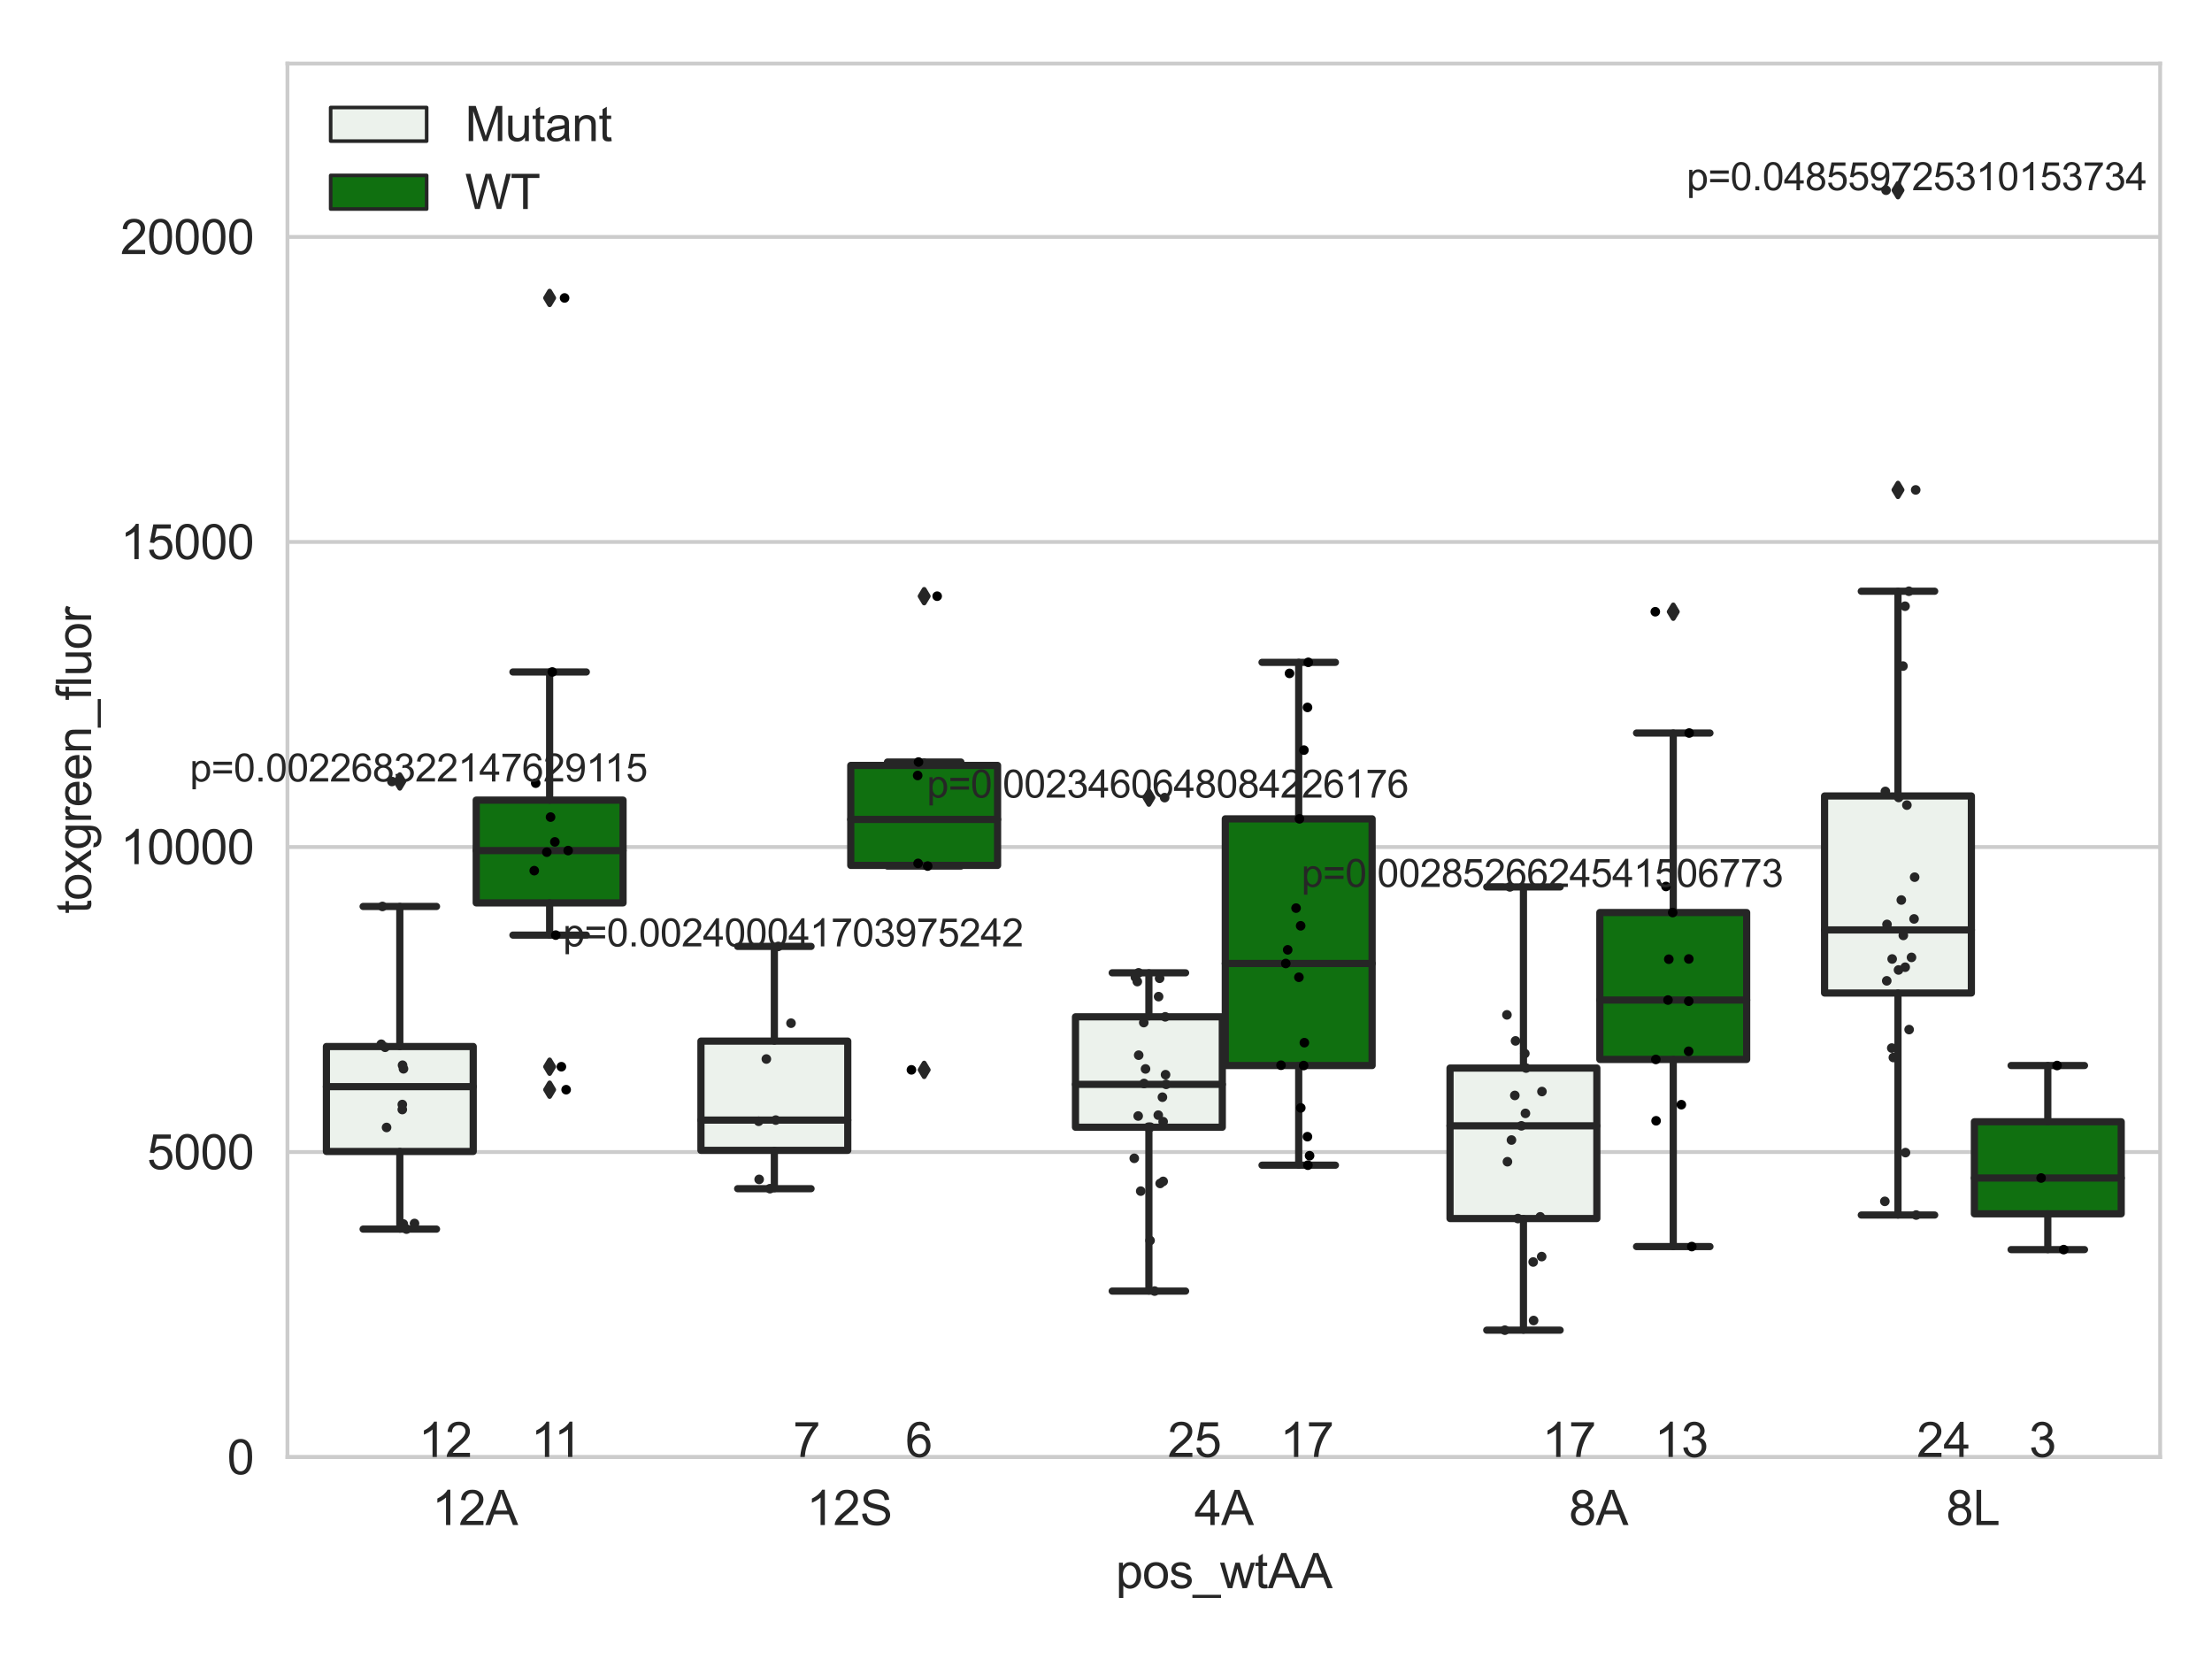<?xml version="1.0" encoding="utf-8" standalone="no"?>
<!DOCTYPE svg PUBLIC "-//W3C//DTD SVG 1.1//EN"
  "http://www.w3.org/Graphics/SVG/1.1/DTD/svg11.dtd">
<svg xmlns:xlink="http://www.w3.org/1999/xlink" width="460.8pt" height="345.6pt" viewBox="0 0 460.8 345.6" xmlns="http://www.w3.org/2000/svg" version="1.1">
 <defs>
  <style type="text/css">*{stroke-linejoin: round; stroke-linecap: butt}</style>
 </defs>
 <g id="figure_1">
  <g id="patch_1">
   <path d="M 0 345.6 
L 460.8 345.6 
L 460.8 0 
L 0 0 
z
" style="fill: #ffffff"/>
  </g>
  <g id="axes_1">
   <g id="patch_2">
    <path d="M 59.881 303.539 
L 450 303.539 
L 450 13.238 
L 59.881 13.238 
z
" style="fill: #ffffff"/>
   </g>
   <g id="matplotlib.axis_1">
    <g id="xtick_1">
     <g id="text_1">
      <!-- 12A -->
      <g style="fill: #262626" transform="translate(89.997 317.697)scale(0.1 -0.1)">
       <defs>
        <path id="ArialMT-31" d="M 2384 0 
L 1822 0 
L 1822 3584 
Q 1619 3391 1289 3197 
Q 959 3003 697 2906 
L 697 3450 
Q 1169 3672 1522 3987 
Q 1875 4303 2022 4600 
L 2384 4600 
L 2384 0 
z
" transform="scale(0.016)"/>
        <path id="ArialMT-32" d="M 3222 541 
L 3222 0 
L 194 0 
Q 188 203 259 391 
Q 375 700 629 1000 
Q 884 1300 1366 1694 
Q 2113 2306 2375 2664 
Q 2638 3022 2638 3341 
Q 2638 3675 2398 3904 
Q 2159 4134 1775 4134 
Q 1369 4134 1125 3890 
Q 881 3647 878 3216 
L 300 3275 
Q 359 3922 746 4261 
Q 1134 4600 1788 4600 
Q 2447 4600 2831 4234 
Q 3216 3869 3216 3328 
Q 3216 3053 3103 2787 
Q 2991 2522 2730 2228 
Q 2469 1934 1863 1422 
Q 1356 997 1212 845 
Q 1069 694 975 541 
L 3222 541 
z
" transform="scale(0.016)"/>
        <path id="ArialMT-41" d="M -9 0 
L 1750 4581 
L 2403 4581 
L 4278 0 
L 3588 0 
L 3053 1388 
L 1138 1388 
L 634 0 
L -9 0 
z
M 1313 1881 
L 2866 1881 
L 2388 3150 
Q 2169 3728 2063 4100 
Q 1975 3659 1816 3225 
L 1313 1881 
z
" transform="scale(0.016)"/>
       </defs>
       <use xlink:href="#ArialMT-31"/>
       <use xlink:href="#ArialMT-32" x="55.615"/>
       <use xlink:href="#ArialMT-41" x="111.23"/>
      </g>
     </g>
    </g>
    <g id="xtick_2">
     <g id="text_2">
      <!-- 12S -->
      <g style="fill: #262626" transform="translate(168.021 317.697)scale(0.1 -0.1)">
       <defs>
        <path id="ArialMT-53" d="M 288 1472 
L 859 1522 
Q 900 1178 1048 958 
Q 1197 738 1509 602 
Q 1822 466 2213 466 
Q 2559 466 2825 569 
Q 3091 672 3220 851 
Q 3350 1031 3350 1244 
Q 3350 1459 3225 1620 
Q 3100 1781 2813 1891 
Q 2628 1963 1997 2114 
Q 1366 2266 1113 2400 
Q 784 2572 623 2826 
Q 463 3081 463 3397 
Q 463 3744 659 4045 
Q 856 4347 1234 4503 
Q 1613 4659 2075 4659 
Q 2584 4659 2973 4495 
Q 3363 4331 3572 4012 
Q 3781 3694 3797 3291 
L 3216 3247 
Q 3169 3681 2898 3903 
Q 2628 4125 2100 4125 
Q 1550 4125 1298 3923 
Q 1047 3722 1047 3438 
Q 1047 3191 1225 3031 
Q 1400 2872 2139 2705 
Q 2878 2538 3153 2413 
Q 3553 2228 3743 1945 
Q 3934 1663 3934 1294 
Q 3934 928 3725 604 
Q 3516 281 3123 101 
Q 2731 -78 2241 -78 
Q 1619 -78 1198 103 
Q 778 284 539 648 
Q 300 1013 288 1472 
z
" transform="scale(0.016)"/>
       </defs>
       <use xlink:href="#ArialMT-31"/>
       <use xlink:href="#ArialMT-32" x="55.615"/>
       <use xlink:href="#ArialMT-53" x="111.23"/>
      </g>
     </g>
    </g>
    <g id="xtick_3">
     <g id="text_3">
      <!-- 4A -->
      <g style="fill: #262626" transform="translate(248.825 317.697)scale(0.1 -0.1)">
       <defs>
        <path id="ArialMT-34" d="M 2069 0 
L 2069 1097 
L 81 1097 
L 81 1613 
L 2172 4581 
L 2631 4581 
L 2631 1613 
L 3250 1613 
L 3250 1097 
L 2631 1097 
L 2631 0 
L 2069 0 
z
M 2069 1613 
L 2069 3678 
L 634 1613 
L 2069 1613 
z
" transform="scale(0.016)"/>
       </defs>
       <use xlink:href="#ArialMT-34"/>
       <use xlink:href="#ArialMT-41" x="55.615"/>
      </g>
     </g>
    </g>
    <g id="xtick_4">
     <g id="text_4">
      <!-- 8A -->
      <g style="fill: #262626" transform="translate(326.849 317.697)scale(0.1 -0.1)">
       <defs>
        <path id="ArialMT-38" d="M 1131 2484 
Q 781 2613 612 2850 
Q 444 3088 444 3419 
Q 444 3919 803 4259 
Q 1163 4600 1759 4600 
Q 2359 4600 2725 4251 
Q 3091 3903 3091 3403 
Q 3091 3084 2923 2848 
Q 2756 2613 2416 2484 
Q 2838 2347 3058 2040 
Q 3278 1734 3278 1309 
Q 3278 722 2862 322 
Q 2447 -78 1769 -78 
Q 1091 -78 675 323 
Q 259 725 259 1325 
Q 259 1772 486 2073 
Q 713 2375 1131 2484 
z
M 1019 3438 
Q 1019 3113 1228 2906 
Q 1438 2700 1772 2700 
Q 2097 2700 2305 2904 
Q 2513 3109 2513 3406 
Q 2513 3716 2298 3927 
Q 2084 4138 1766 4138 
Q 1444 4138 1231 3931 
Q 1019 3725 1019 3438 
z
M 838 1322 
Q 838 1081 952 856 
Q 1066 631 1291 507 
Q 1516 384 1775 384 
Q 2178 384 2440 643 
Q 2703 903 2703 1303 
Q 2703 1709 2433 1975 
Q 2163 2241 1756 2241 
Q 1359 2241 1098 1978 
Q 838 1716 838 1322 
z
" transform="scale(0.016)"/>
       </defs>
       <use xlink:href="#ArialMT-38"/>
       <use xlink:href="#ArialMT-41" x="55.615"/>
      </g>
     </g>
    </g>
    <g id="xtick_5">
     <g id="text_5">
      <!-- 8L -->
      <g style="fill: #262626" transform="translate(405.427 317.697)scale(0.1 -0.1)">
       <defs>
        <path id="ArialMT-4c" d="M 469 0 
L 469 4581 
L 1075 4581 
L 1075 541 
L 3331 541 
L 3331 0 
L 469 0 
z
" transform="scale(0.016)"/>
       </defs>
       <use xlink:href="#ArialMT-38"/>
       <use xlink:href="#ArialMT-4c" x="55.615"/>
      </g>
     </g>
    </g>
    <g id="text_6">
     <!-- pos_wtAA -->
     <g style="fill: #262626" transform="translate(232.429 330.842)scale(0.1 -0.1)">
      <defs>
       <path id="ArialMT-70" d="M 422 -1272 
L 422 3319 
L 934 3319 
L 934 2888 
Q 1116 3141 1344 3267 
Q 1572 3394 1897 3394 
Q 2322 3394 2647 3175 
Q 2972 2956 3137 2557 
Q 3303 2159 3303 1684 
Q 3303 1175 3120 767 
Q 2938 359 2589 142 
Q 2241 -75 1856 -75 
Q 1575 -75 1351 44 
Q 1128 163 984 344 
L 984 -1272 
L 422 -1272 
z
M 931 1641 
Q 931 1000 1190 694 
Q 1450 388 1819 388 
Q 2194 388 2461 705 
Q 2728 1022 2728 1688 
Q 2728 2322 2467 2637 
Q 2206 2953 1844 2953 
Q 1484 2953 1207 2617 
Q 931 2281 931 1641 
z
" transform="scale(0.016)"/>
       <path id="ArialMT-6f" d="M 213 1659 
Q 213 2581 725 3025 
Q 1153 3394 1769 3394 
Q 2453 3394 2887 2945 
Q 3322 2497 3322 1706 
Q 3322 1066 3130 698 
Q 2938 331 2570 128 
Q 2203 -75 1769 -75 
Q 1072 -75 642 372 
Q 213 819 213 1659 
z
M 791 1659 
Q 791 1022 1069 705 
Q 1347 388 1769 388 
Q 2188 388 2466 706 
Q 2744 1025 2744 1678 
Q 2744 2294 2464 2611 
Q 2184 2928 1769 2928 
Q 1347 2928 1069 2612 
Q 791 2297 791 1659 
z
" transform="scale(0.016)"/>
       <path id="ArialMT-73" d="M 197 991 
L 753 1078 
Q 800 744 1014 566 
Q 1228 388 1613 388 
Q 2000 388 2187 545 
Q 2375 703 2375 916 
Q 2375 1106 2209 1216 
Q 2094 1291 1634 1406 
Q 1016 1563 777 1677 
Q 538 1791 414 1992 
Q 291 2194 291 2438 
Q 291 2659 392 2848 
Q 494 3038 669 3163 
Q 800 3259 1026 3326 
Q 1253 3394 1513 3394 
Q 1903 3394 2198 3281 
Q 2494 3169 2634 2976 
Q 2775 2784 2828 2463 
L 2278 2388 
Q 2241 2644 2061 2787 
Q 1881 2931 1553 2931 
Q 1166 2931 1000 2803 
Q 834 2675 834 2503 
Q 834 2394 903 2306 
Q 972 2216 1119 2156 
Q 1203 2125 1616 2013 
Q 2213 1853 2448 1751 
Q 2684 1650 2818 1456 
Q 2953 1263 2953 975 
Q 2953 694 2789 445 
Q 2625 197 2315 61 
Q 2006 -75 1616 -75 
Q 969 -75 630 194 
Q 291 463 197 991 
z
" transform="scale(0.016)"/>
       <path id="ArialMT-5f" d="M -97 -1272 
L -97 -866 
L 3631 -866 
L 3631 -1272 
L -97 -1272 
z
" transform="scale(0.016)"/>
       <path id="ArialMT-77" d="M 1034 0 
L 19 3319 
L 600 3319 
L 1128 1403 
L 1325 691 
Q 1338 744 1497 1375 
L 2025 3319 
L 2603 3319 
L 3100 1394 
L 3266 759 
L 3456 1400 
L 4025 3319 
L 4572 3319 
L 3534 0 
L 2950 0 
L 2422 1988 
L 2294 2553 
L 1622 0 
L 1034 0 
z
" transform="scale(0.016)"/>
       <path id="ArialMT-74" d="M 1650 503 
L 1731 6 
Q 1494 -44 1306 -44 
Q 1000 -44 831 53 
Q 663 150 594 308 
Q 525 466 525 972 
L 525 2881 
L 113 2881 
L 113 3319 
L 525 3319 
L 525 4141 
L 1084 4478 
L 1084 3319 
L 1650 3319 
L 1650 2881 
L 1084 2881 
L 1084 941 
Q 1084 700 1114 631 
Q 1144 563 1211 522 
Q 1278 481 1403 481 
Q 1497 481 1650 503 
z
" transform="scale(0.016)"/>
      </defs>
      <use xlink:href="#ArialMT-70"/>
      <use xlink:href="#ArialMT-6f" x="55.615"/>
      <use xlink:href="#ArialMT-73" x="111.23"/>
      <use xlink:href="#ArialMT-5f" x="161.23"/>
      <use xlink:href="#ArialMT-77" x="216.846"/>
      <use xlink:href="#ArialMT-74" x="289.062"/>
      <use xlink:href="#ArialMT-41" x="316.846"/>
      <use xlink:href="#ArialMT-41" x="383.545"/>
     </g>
    </g>
   </g>
   <g id="matplotlib.axis_2">
    <g id="ytick_1">
     <g id="line2d_1">
      <path d="M 59.881 303.539 
L 450 303.539 
" clip-path="url(#p337bae838b)" style="fill: none; stroke: #cccccc; stroke-width: 0.8; stroke-linecap: round"/>
     </g>
     <g id="text_7">
      <!-- 0 -->
      <g style="fill: #262626" transform="translate(47.32 307.118)scale(0.1 -0.1)">
       <defs>
        <path id="ArialMT-30" d="M 266 2259 
Q 266 3072 433 3567 
Q 600 4063 929 4331 
Q 1259 4600 1759 4600 
Q 2128 4600 2406 4451 
Q 2684 4303 2865 4023 
Q 3047 3744 3150 3342 
Q 3253 2941 3253 2259 
Q 3253 1453 3087 958 
Q 2922 463 2592 192 
Q 2263 -78 1759 -78 
Q 1097 -78 719 397 
Q 266 969 266 2259 
z
M 844 2259 
Q 844 1131 1108 757 
Q 1372 384 1759 384 
Q 2147 384 2411 759 
Q 2675 1134 2675 2259 
Q 2675 3391 2411 3762 
Q 2147 4134 1753 4134 
Q 1366 4134 1134 3806 
Q 844 3388 844 2259 
z
" transform="scale(0.016)"/>
       </defs>
       <use xlink:href="#ArialMT-30"/>
      </g>
     </g>
    </g>
    <g id="ytick_2">
     <g id="line2d_2">
      <path d="M 59.881 239.992 
L 450 239.992 
" clip-path="url(#p337bae838b)" style="fill: none; stroke: #cccccc; stroke-width: 0.8; stroke-linecap: round"/>
     </g>
     <g id="text_8">
      <!-- 5000 -->
      <g style="fill: #262626" transform="translate(30.637 243.571)scale(0.1 -0.1)">
       <defs>
        <path id="ArialMT-35" d="M 266 1200 
L 856 1250 
Q 922 819 1161 601 
Q 1400 384 1738 384 
Q 2144 384 2425 690 
Q 2706 997 2706 1503 
Q 2706 1984 2436 2262 
Q 2166 2541 1728 2541 
Q 1456 2541 1237 2417 
Q 1019 2294 894 2097 
L 366 2166 
L 809 4519 
L 3088 4519 
L 3088 3981 
L 1259 3981 
L 1013 2750 
Q 1425 3038 1878 3038 
Q 2478 3038 2890 2622 
Q 3303 2206 3303 1553 
Q 3303 931 2941 478 
Q 2500 -78 1738 -78 
Q 1113 -78 717 272 
Q 322 622 266 1200 
z
" transform="scale(0.016)"/>
       </defs>
       <use xlink:href="#ArialMT-35"/>
       <use xlink:href="#ArialMT-30" x="55.615"/>
       <use xlink:href="#ArialMT-30" x="111.23"/>
       <use xlink:href="#ArialMT-30" x="166.846"/>
      </g>
     </g>
    </g>
    <g id="ytick_3">
     <g id="line2d_3">
      <path d="M 59.881 176.445 
L 450 176.445 
" clip-path="url(#p337bae838b)" style="fill: none; stroke: #cccccc; stroke-width: 0.8; stroke-linecap: round"/>
     </g>
     <g id="text_9">
      <!-- 10000 -->
      <g style="fill: #262626" transform="translate(25.077 180.024)scale(0.1 -0.1)">
       <use xlink:href="#ArialMT-31"/>
       <use xlink:href="#ArialMT-30" x="55.615"/>
       <use xlink:href="#ArialMT-30" x="111.23"/>
       <use xlink:href="#ArialMT-30" x="166.846"/>
       <use xlink:href="#ArialMT-30" x="222.461"/>
      </g>
     </g>
    </g>
    <g id="ytick_4">
     <g id="line2d_4">
      <path d="M 59.881 112.898 
L 450 112.898 
" clip-path="url(#p337bae838b)" style="fill: none; stroke: #cccccc; stroke-width: 0.8; stroke-linecap: round"/>
     </g>
     <g id="text_10">
      <!-- 15000 -->
      <g style="fill: #262626" transform="translate(25.077 116.477)scale(0.1 -0.1)">
       <use xlink:href="#ArialMT-31"/>
       <use xlink:href="#ArialMT-35" x="55.615"/>
       <use xlink:href="#ArialMT-30" x="111.23"/>
       <use xlink:href="#ArialMT-30" x="166.846"/>
       <use xlink:href="#ArialMT-30" x="222.461"/>
      </g>
     </g>
    </g>
    <g id="ytick_5">
     <g id="line2d_5">
      <path d="M 59.881 49.351 
L 450 49.351 
" clip-path="url(#p337bae838b)" style="fill: none; stroke: #cccccc; stroke-width: 0.8; stroke-linecap: round"/>
     </g>
     <g id="text_11">
      <!-- 20000 -->
      <g style="fill: #262626" transform="translate(25.077 52.93)scale(0.1 -0.1)">
       <use xlink:href="#ArialMT-32"/>
       <use xlink:href="#ArialMT-30" x="55.615"/>
       <use xlink:href="#ArialMT-30" x="111.23"/>
       <use xlink:href="#ArialMT-30" x="166.846"/>
       <use xlink:href="#ArialMT-30" x="222.461"/>
      </g>
     </g>
    </g>
    <g id="text_12">
     <!-- toxgreen_fluor -->
     <g style="fill: #262626" transform="translate(18.972 190.351)rotate(-90)scale(0.1 -0.1)">
      <defs>
       <path id="ArialMT-78" d="M 47 0 
L 1259 1725 
L 138 3319 
L 841 3319 
L 1350 2541 
Q 1494 2319 1581 2169 
Q 1719 2375 1834 2534 
L 2394 3319 
L 3066 3319 
L 1919 1756 
L 3153 0 
L 2463 0 
L 1781 1031 
L 1600 1309 
L 728 0 
L 47 0 
z
" transform="scale(0.016)"/>
       <path id="ArialMT-67" d="M 319 -275 
L 866 -356 
Q 900 -609 1056 -725 
Q 1266 -881 1628 -881 
Q 2019 -881 2231 -725 
Q 2444 -569 2519 -288 
Q 2563 -116 2559 434 
Q 2191 0 1641 0 
Q 956 0 581 494 
Q 206 988 206 1678 
Q 206 2153 378 2554 
Q 550 2956 876 3175 
Q 1203 3394 1644 3394 
Q 2231 3394 2613 2919 
L 2613 3319 
L 3131 3319 
L 3131 450 
Q 3131 -325 2973 -648 
Q 2816 -972 2473 -1159 
Q 2131 -1347 1631 -1347 
Q 1038 -1347 672 -1080 
Q 306 -813 319 -275 
z
M 784 1719 
Q 784 1066 1043 766 
Q 1303 466 1694 466 
Q 2081 466 2343 764 
Q 2606 1063 2606 1700 
Q 2606 2309 2336 2618 
Q 2066 2928 1684 2928 
Q 1309 2928 1046 2623 
Q 784 2319 784 1719 
z
" transform="scale(0.016)"/>
       <path id="ArialMT-72" d="M 416 0 
L 416 3319 
L 922 3319 
L 922 2816 
Q 1116 3169 1280 3281 
Q 1444 3394 1641 3394 
Q 1925 3394 2219 3213 
L 2025 2691 
Q 1819 2813 1613 2813 
Q 1428 2813 1281 2702 
Q 1134 2591 1072 2394 
Q 978 2094 978 1738 
L 978 0 
L 416 0 
z
" transform="scale(0.016)"/>
       <path id="ArialMT-65" d="M 2694 1069 
L 3275 997 
Q 3138 488 2766 206 
Q 2394 -75 1816 -75 
Q 1088 -75 661 373 
Q 234 822 234 1631 
Q 234 2469 665 2931 
Q 1097 3394 1784 3394 
Q 2450 3394 2872 2941 
Q 3294 2488 3294 1666 
Q 3294 1616 3291 1516 
L 816 1516 
Q 847 969 1125 678 
Q 1403 388 1819 388 
Q 2128 388 2347 550 
Q 2566 713 2694 1069 
z
M 847 1978 
L 2700 1978 
Q 2663 2397 2488 2606 
Q 2219 2931 1791 2931 
Q 1403 2931 1139 2672 
Q 875 2413 847 1978 
z
" transform="scale(0.016)"/>
       <path id="ArialMT-6e" d="M 422 0 
L 422 3319 
L 928 3319 
L 928 2847 
Q 1294 3394 1984 3394 
Q 2284 3394 2536 3286 
Q 2788 3178 2913 3003 
Q 3038 2828 3088 2588 
Q 3119 2431 3119 2041 
L 3119 0 
L 2556 0 
L 2556 2019 
Q 2556 2363 2490 2533 
Q 2425 2703 2258 2804 
Q 2091 2906 1866 2906 
Q 1506 2906 1245 2678 
Q 984 2450 984 1813 
L 984 0 
L 422 0 
z
" transform="scale(0.016)"/>
       <path id="ArialMT-66" d="M 556 0 
L 556 2881 
L 59 2881 
L 59 3319 
L 556 3319 
L 556 3672 
Q 556 4006 616 4169 
Q 697 4388 901 4523 
Q 1106 4659 1475 4659 
Q 1713 4659 2000 4603 
L 1916 4113 
Q 1741 4144 1584 4144 
Q 1328 4144 1222 4034 
Q 1116 3925 1116 3625 
L 1116 3319 
L 1763 3319 
L 1763 2881 
L 1116 2881 
L 1116 0 
L 556 0 
z
" transform="scale(0.016)"/>
       <path id="ArialMT-6c" d="M 409 0 
L 409 4581 
L 972 4581 
L 972 0 
L 409 0 
z
" transform="scale(0.016)"/>
       <path id="ArialMT-75" d="M 2597 0 
L 2597 488 
Q 2209 -75 1544 -75 
Q 1250 -75 995 37 
Q 741 150 617 320 
Q 494 491 444 738 
Q 409 903 409 1263 
L 409 3319 
L 972 3319 
L 972 1478 
Q 972 1038 1006 884 
Q 1059 663 1231 536 
Q 1403 409 1656 409 
Q 1909 409 2131 539 
Q 2353 669 2445 892 
Q 2538 1116 2538 1541 
L 2538 3319 
L 3100 3319 
L 3100 0 
L 2597 0 
z
" transform="scale(0.016)"/>
      </defs>
      <use xlink:href="#ArialMT-74"/>
      <use xlink:href="#ArialMT-6f" x="27.783"/>
      <use xlink:href="#ArialMT-78" x="83.398"/>
      <use xlink:href="#ArialMT-67" x="133.398"/>
      <use xlink:href="#ArialMT-72" x="189.014"/>
      <use xlink:href="#ArialMT-65" x="222.314"/>
      <use xlink:href="#ArialMT-65" x="277.93"/>
      <use xlink:href="#ArialMT-6e" x="333.545"/>
      <use xlink:href="#ArialMT-5f" x="389.16"/>
      <use xlink:href="#ArialMT-66" x="444.775"/>
      <use xlink:href="#ArialMT-6c" x="472.559"/>
      <use xlink:href="#ArialMT-75" x="494.775"/>
      <use xlink:href="#ArialMT-6f" x="550.391"/>
      <use xlink:href="#ArialMT-72" x="606.006"/>
     </g>
    </g>
   </g>
   <g id="patch_3">
    <path d="M 67.996 239.871 
L 98.581 239.871 
L 98.581 218.009 
L 67.996 218.009 
L 67.996 239.871 
z
" clip-path="url(#p337bae838b)" style="fill: #ecf2ec; stroke: #262626; stroke-width: 1.5; stroke-linejoin: miter"/>
   </g>
   <g id="patch_4">
    <path d="M 99.205 188.088 
L 129.791 188.088 
L 129.791 166.681 
L 99.205 166.681 
L 99.205 188.088 
z
" clip-path="url(#p337bae838b)" style="fill: #107010; stroke: #262626; stroke-width: 1.5; stroke-linejoin: miter"/>
   </g>
   <g id="patch_5">
    <path d="M 146.019 239.637 
L 176.605 239.637 
L 176.605 216.881 
L 146.019 216.881 
L 146.019 239.637 
z
" clip-path="url(#p337bae838b)" style="fill: #ecf2ec; stroke: #262626; stroke-width: 1.5; stroke-linejoin: miter"/>
   </g>
   <g id="patch_6">
    <path d="M 177.229 180.277 
L 207.814 180.277 
L 207.814 159.446 
L 177.229 159.446 
L 177.229 180.277 
z
" clip-path="url(#p337bae838b)" style="fill: #107010; stroke: #262626; stroke-width: 1.5; stroke-linejoin: miter"/>
   </g>
   <g id="patch_7">
    <path d="M 224.043 234.82 
L 254.629 234.82 
L 254.629 211.825 
L 224.043 211.825 
L 224.043 234.82 
z
" clip-path="url(#p337bae838b)" style="fill: #ecf2ec; stroke: #262626; stroke-width: 1.5; stroke-linejoin: miter"/>
   </g>
   <g id="patch_8">
    <path d="M 255.253 221.971 
L 285.838 221.971 
L 285.838 170.578 
L 255.253 170.578 
L 255.253 221.971 
z
" clip-path="url(#p337bae838b)" style="fill: #107010; stroke: #262626; stroke-width: 1.5; stroke-linejoin: miter"/>
   </g>
   <g id="patch_9">
    <path d="M 302.067 253.845 
L 332.652 253.845 
L 332.652 222.496 
L 302.067 222.496 
L 302.067 253.845 
z
" clip-path="url(#p337bae838b)" style="fill: #ecf2ec; stroke: #262626; stroke-width: 1.5; stroke-linejoin: miter"/>
   </g>
   <g id="patch_10">
    <path d="M 333.276 220.699 
L 363.862 220.699 
L 363.862 190.098 
L 333.276 190.098 
L 333.276 220.699 
z
" clip-path="url(#p337bae838b)" style="fill: #107010; stroke: #262626; stroke-width: 1.5; stroke-linejoin: miter"/>
   </g>
   <g id="patch_11">
    <path d="M 380.091 206.865 
L 410.676 206.865 
L 410.676 165.814 
L 380.091 165.814 
L 380.091 206.865 
z
" clip-path="url(#p337bae838b)" style="fill: #ecf2ec; stroke: #262626; stroke-width: 1.5; stroke-linejoin: miter"/>
   </g>
   <g id="patch_12">
    <path d="M 411.3 252.859 
L 441.886 252.859 
L 441.886 233.685 
L 411.3 233.685 
L 411.3 252.859 
z
" clip-path="url(#p337bae838b)" style="fill: #107010; stroke: #262626; stroke-width: 1.5; stroke-linejoin: miter"/>
   </g>
   <g id="patch_13">
    <path d="M 98.893 303.539 
L 98.893 303.539 
L 98.893 303.539 
L 98.893 303.539 
z
" clip-path="url(#p337bae838b)" style="fill: #ecf2ec; stroke: #262626; stroke-width: 0.75; stroke-linejoin: miter"/>
   </g>
   <g id="patch_14">
    <path d="M 98.893 303.539 
L 98.893 303.539 
L 98.893 303.539 
L 98.893 303.539 
z
" clip-path="url(#p337bae838b)" style="fill: #107010; stroke: #262626; stroke-width: 0.75; stroke-linejoin: miter"/>
   </g>
   <g id="PathCollection_1"/>
   <g id="PathCollection_2"/>
   <g id="line2d_6">
    <path d="M 83.288 239.871 
L 83.288 256.046 
" clip-path="url(#p337bae838b)" style="fill: none; stroke: #262626; stroke-width: 1.5; stroke-linecap: round"/>
   </g>
   <g id="line2d_7">
    <path d="M 83.288 218.009 
L 83.288 188.83 
" clip-path="url(#p337bae838b)" style="fill: none; stroke: #262626; stroke-width: 1.5; stroke-linecap: round"/>
   </g>
   <g id="line2d_8">
    <path d="M 75.642 256.046 
L 90.935 256.046 
" clip-path="url(#p337bae838b)" style="fill: none; stroke: #262626; stroke-width: 1.5; stroke-linecap: round"/>
   </g>
   <g id="line2d_9">
    <path d="M 75.642 188.83 
L 90.935 188.83 
" clip-path="url(#p337bae838b)" style="fill: none; stroke: #262626; stroke-width: 1.5; stroke-linecap: round"/>
   </g>
   <g id="line2d_10">
    <defs>
     <path id="m025d545690" d="M -0 1.414 
L 0.849 0 
L 0 -1.414 
L -0.849 -0 
z
" style="stroke: #262626; stroke-linejoin: miter"/>
    </defs>
    <g clip-path="url(#p337bae838b)">
     <use xlink:href="#m025d545690" x="83.288" y="162.801" style="fill: #262626; stroke: #262626; stroke-linejoin: miter"/>
    </g>
   </g>
   <g id="line2d_11">
    <path d="M 114.498 188.088 
L 114.498 194.799 
" clip-path="url(#p337bae838b)" style="fill: none; stroke: #262626; stroke-width: 1.5; stroke-linecap: round"/>
   </g>
   <g id="line2d_12">
    <path d="M 114.498 166.681 
L 114.498 139.985 
" clip-path="url(#p337bae838b)" style="fill: none; stroke: #262626; stroke-width: 1.5; stroke-linecap: round"/>
   </g>
   <g id="line2d_13">
    <path d="M 106.852 194.799 
L 122.144 194.799 
" clip-path="url(#p337bae838b)" style="fill: none; stroke: #262626; stroke-width: 1.5; stroke-linecap: round"/>
   </g>
   <g id="line2d_14">
    <path d="M 106.852 139.985 
L 122.144 139.985 
" clip-path="url(#p337bae838b)" style="fill: none; stroke: #262626; stroke-width: 1.5; stroke-linecap: round"/>
   </g>
   <g id="line2d_15">
    <g clip-path="url(#p337bae838b)">
     <use xlink:href="#m025d545690" x="114.498" y="222.216" style="fill: #262626; stroke: #262626; stroke-linejoin: miter"/>
     <use xlink:href="#m025d545690" x="114.498" y="227.003" style="fill: #262626; stroke: #262626; stroke-linejoin: miter"/>
     <use xlink:href="#m025d545690" x="114.498" y="62.067" style="fill: #262626; stroke: #262626; stroke-linejoin: miter"/>
    </g>
   </g>
   <g id="line2d_16">
    <path d="M 161.312 239.637 
L 161.312 247.624 
" clip-path="url(#p337bae838b)" style="fill: none; stroke: #262626; stroke-width: 1.5; stroke-linecap: round"/>
   </g>
   <g id="line2d_17">
    <path d="M 161.312 216.881 
L 161.312 197.154 
" clip-path="url(#p337bae838b)" style="fill: none; stroke: #262626; stroke-width: 1.5; stroke-linecap: round"/>
   </g>
   <g id="line2d_18">
    <path d="M 153.666 247.624 
L 168.958 247.624 
" clip-path="url(#p337bae838b)" style="fill: none; stroke: #262626; stroke-width: 1.5; stroke-linecap: round"/>
   </g>
   <g id="line2d_19">
    <path d="M 153.666 197.154 
L 168.958 197.154 
" clip-path="url(#p337bae838b)" style="fill: none; stroke: #262626; stroke-width: 1.5; stroke-linecap: round"/>
   </g>
   <g id="line2d_20"/>
   <g id="line2d_21">
    <path d="M 192.522 180.277 
L 192.522 180.416 
" clip-path="url(#p337bae838b)" style="fill: none; stroke: #262626; stroke-width: 1.5; stroke-linecap: round"/>
   </g>
   <g id="line2d_22">
    <path d="M 192.522 159.446 
L 192.522 158.746 
" clip-path="url(#p337bae838b)" style="fill: none; stroke: #262626; stroke-width: 1.5; stroke-linecap: round"/>
   </g>
   <g id="line2d_23">
    <path d="M 184.875 180.416 
L 200.168 180.416 
" clip-path="url(#p337bae838b)" style="fill: none; stroke: #262626; stroke-width: 1.5; stroke-linecap: round"/>
   </g>
   <g id="line2d_24">
    <path d="M 184.875 158.746 
L 200.168 158.746 
" clip-path="url(#p337bae838b)" style="fill: none; stroke: #262626; stroke-width: 1.5; stroke-linecap: round"/>
   </g>
   <g id="line2d_25">
    <g clip-path="url(#p337bae838b)">
     <use xlink:href="#m025d545690" x="192.522" y="222.871" style="fill: #262626; stroke: #262626; stroke-linejoin: miter"/>
     <use xlink:href="#m025d545690" x="192.522" y="124.196" style="fill: #262626; stroke: #262626; stroke-linejoin: miter"/>
    </g>
   </g>
   <g id="line2d_26">
    <path d="M 239.336 234.82 
L 239.336 268.955 
" clip-path="url(#p337bae838b)" style="fill: none; stroke: #262626; stroke-width: 1.5; stroke-linecap: round"/>
   </g>
   <g id="line2d_27">
    <path d="M 239.336 211.825 
L 239.336 202.656 
" clip-path="url(#p337bae838b)" style="fill: none; stroke: #262626; stroke-width: 1.5; stroke-linecap: round"/>
   </g>
   <g id="line2d_28">
    <path d="M 231.69 268.955 
L 246.982 268.955 
" clip-path="url(#p337bae838b)" style="fill: none; stroke: #262626; stroke-width: 1.5; stroke-linecap: round"/>
   </g>
   <g id="line2d_29">
    <path d="M 231.69 202.656 
L 246.982 202.656 
" clip-path="url(#p337bae838b)" style="fill: none; stroke: #262626; stroke-width: 1.5; stroke-linecap: round"/>
   </g>
   <g id="line2d_30">
    <g clip-path="url(#p337bae838b)">
     <use xlink:href="#m025d545690" x="239.336" y="166.159" style="fill: #262626; stroke: #262626; stroke-linejoin: miter"/>
    </g>
   </g>
   <g id="line2d_31">
    <path d="M 270.545 221.971 
L 270.545 242.73 
" clip-path="url(#p337bae838b)" style="fill: none; stroke: #262626; stroke-width: 1.5; stroke-linecap: round"/>
   </g>
   <g id="line2d_32">
    <path d="M 270.545 170.578 
L 270.545 137.977 
" clip-path="url(#p337bae838b)" style="fill: none; stroke: #262626; stroke-width: 1.5; stroke-linecap: round"/>
   </g>
   <g id="line2d_33">
    <path d="M 262.899 242.73 
L 278.192 242.73 
" clip-path="url(#p337bae838b)" style="fill: none; stroke: #262626; stroke-width: 1.5; stroke-linecap: round"/>
   </g>
   <g id="line2d_34">
    <path d="M 262.899 137.977 
L 278.192 137.977 
" clip-path="url(#p337bae838b)" style="fill: none; stroke: #262626; stroke-width: 1.5; stroke-linecap: round"/>
   </g>
   <g id="line2d_35"/>
   <g id="line2d_36">
    <path d="M 317.36 253.845 
L 317.36 277.099 
" clip-path="url(#p337bae838b)" style="fill: none; stroke: #262626; stroke-width: 1.5; stroke-linecap: round"/>
   </g>
   <g id="line2d_37">
    <path d="M 317.36 222.496 
L 317.36 184.76 
" clip-path="url(#p337bae838b)" style="fill: none; stroke: #262626; stroke-width: 1.5; stroke-linecap: round"/>
   </g>
   <g id="line2d_38">
    <path d="M 309.713 277.099 
L 325.006 277.099 
" clip-path="url(#p337bae838b)" style="fill: none; stroke: #262626; stroke-width: 1.5; stroke-linecap: round"/>
   </g>
   <g id="line2d_39">
    <path d="M 309.713 184.76 
L 325.006 184.76 
" clip-path="url(#p337bae838b)" style="fill: none; stroke: #262626; stroke-width: 1.5; stroke-linecap: round"/>
   </g>
   <g id="line2d_40"/>
   <g id="line2d_41">
    <path d="M 348.569 220.699 
L 348.569 259.686 
" clip-path="url(#p337bae838b)" style="fill: none; stroke: #262626; stroke-width: 1.5; stroke-linecap: round"/>
   </g>
   <g id="line2d_42">
    <path d="M 348.569 190.098 
L 348.569 152.703 
" clip-path="url(#p337bae838b)" style="fill: none; stroke: #262626; stroke-width: 1.5; stroke-linecap: round"/>
   </g>
   <g id="line2d_43">
    <path d="M 340.923 259.686 
L 356.215 259.686 
" clip-path="url(#p337bae838b)" style="fill: none; stroke: #262626; stroke-width: 1.5; stroke-linecap: round"/>
   </g>
   <g id="line2d_44">
    <path d="M 340.923 152.703 
L 356.215 152.703 
" clip-path="url(#p337bae838b)" style="fill: none; stroke: #262626; stroke-width: 1.5; stroke-linecap: round"/>
   </g>
   <g id="line2d_45">
    <g clip-path="url(#p337bae838b)">
     <use xlink:href="#m025d545690" x="348.569" y="127.433" style="fill: #262626; stroke: #262626; stroke-linejoin: miter"/>
    </g>
   </g>
   <g id="line2d_46">
    <path d="M 395.383 206.865 
L 395.383 253.113 
" clip-path="url(#p337bae838b)" style="fill: none; stroke: #262626; stroke-width: 1.5; stroke-linecap: round"/>
   </g>
   <g id="line2d_47">
    <path d="M 395.383 165.814 
L 395.383 123.165 
" clip-path="url(#p337bae838b)" style="fill: none; stroke: #262626; stroke-width: 1.5; stroke-linecap: round"/>
   </g>
   <g id="line2d_48">
    <path d="M 387.737 253.113 
L 403.03 253.113 
" clip-path="url(#p337bae838b)" style="fill: none; stroke: #262626; stroke-width: 1.5; stroke-linecap: round"/>
   </g>
   <g id="line2d_49">
    <path d="M 387.737 123.165 
L 403.03 123.165 
" clip-path="url(#p337bae838b)" style="fill: none; stroke: #262626; stroke-width: 1.5; stroke-linecap: round"/>
   </g>
   <g id="line2d_50">
    <g clip-path="url(#p337bae838b)">
     <use xlink:href="#m025d545690" x="395.383" y="39.629" style="fill: #262626; stroke: #262626; stroke-linejoin: miter"/>
     <use xlink:href="#m025d545690" x="395.383" y="102.056" style="fill: #262626; stroke: #262626; stroke-linejoin: miter"/>
    </g>
   </g>
   <g id="line2d_51">
    <path d="M 426.593 252.859 
L 426.593 260.316 
" clip-path="url(#p337bae838b)" style="fill: none; stroke: #262626; stroke-width: 1.5; stroke-linecap: round"/>
   </g>
   <g id="line2d_52">
    <path d="M 426.593 233.685 
L 426.593 221.967 
" clip-path="url(#p337bae838b)" style="fill: none; stroke: #262626; stroke-width: 1.5; stroke-linecap: round"/>
   </g>
   <g id="line2d_53">
    <path d="M 418.947 260.316 
L 434.239 260.316 
" clip-path="url(#p337bae838b)" style="fill: none; stroke: #262626; stroke-width: 1.5; stroke-linecap: round"/>
   </g>
   <g id="line2d_54">
    <path d="M 418.947 221.967 
L 434.239 221.967 
" clip-path="url(#p337bae838b)" style="fill: none; stroke: #262626; stroke-width: 1.5; stroke-linecap: round"/>
   </g>
   <g id="line2d_55"/>
   <g id="line2d_56">
    <path d="M 67.996 226.371 
L 98.581 226.371 
" clip-path="url(#p337bae838b)" style="fill: none; stroke: #262626; stroke-width: 1.5; stroke-linecap: round"/>
   </g>
   <g id="line2d_57">
    <path d="M 99.205 177.19 
L 129.791 177.19 
" clip-path="url(#p337bae838b)" style="fill: none; stroke: #262626; stroke-width: 1.5; stroke-linecap: round"/>
   </g>
   <g id="line2d_58">
    <path d="M 146.019 233.339 
L 176.605 233.339 
" clip-path="url(#p337bae838b)" style="fill: none; stroke: #262626; stroke-width: 1.5; stroke-linecap: round"/>
   </g>
   <g id="line2d_59">
    <path d="M 177.229 170.703 
L 207.814 170.703 
" clip-path="url(#p337bae838b)" style="fill: none; stroke: #262626; stroke-width: 1.5; stroke-linecap: round"/>
   </g>
   <g id="line2d_60">
    <path d="M 224.043 225.894 
L 254.629 225.894 
" clip-path="url(#p337bae838b)" style="fill: none; stroke: #262626; stroke-width: 1.5; stroke-linecap: round"/>
   </g>
   <g id="line2d_61">
    <path d="M 255.253 200.71 
L 285.838 200.71 
" clip-path="url(#p337bae838b)" style="fill: none; stroke: #262626; stroke-width: 1.5; stroke-linecap: round"/>
   </g>
   <g id="line2d_62">
    <path d="M 302.067 234.531 
L 332.652 234.531 
" clip-path="url(#p337bae838b)" style="fill: none; stroke: #262626; stroke-width: 1.5; stroke-linecap: round"/>
   </g>
   <g id="line2d_63">
    <path d="M 333.276 208.33 
L 363.862 208.33 
" clip-path="url(#p337bae838b)" style="fill: none; stroke: #262626; stroke-width: 1.5; stroke-linecap: round"/>
   </g>
   <g id="line2d_64">
    <path d="M 380.091 193.716 
L 410.676 193.716 
" clip-path="url(#p337bae838b)" style="fill: none; stroke: #262626; stroke-width: 1.5; stroke-linecap: round"/>
   </g>
   <g id="line2d_65">
    <path d="M 411.3 245.402 
L 441.886 245.402 
" clip-path="url(#p337bae838b)" style="fill: none; stroke: #262626; stroke-width: 1.5; stroke-linecap: round"/>
   </g>
   <g id="patch_15">
    <path d="M 59.881 303.539 
L 59.881 13.238 
" style="fill: none; stroke: #cccccc; stroke-width: 0.8; stroke-linejoin: miter; stroke-linecap: square"/>
   </g>
   <g id="patch_16">
    <path d="M 450 303.539 
L 450 13.238 
" style="fill: none; stroke: #cccccc; stroke-width: 0.8; stroke-linejoin: miter; stroke-linecap: square"/>
   </g>
   <g id="patch_17">
    <path d="M 59.881 303.539 
L 450 303.539 
" style="fill: none; stroke: #cccccc; stroke-width: 0.8; stroke-linejoin: miter; stroke-linecap: square"/>
   </g>
   <g id="patch_18">
    <path d="M 59.881 13.238 
L 450 13.238 
" style="fill: none; stroke: #cccccc; stroke-width: 0.8; stroke-linejoin: miter; stroke-linecap: square"/>
   </g>
   <g id="PathCollection_3">
    <defs>
     <path id="C0_0_54bb82ee2e" d="M 0 1 
C 0.265 1 0.52 0.895 0.707 0.707 
C 0.895 0.52 1 0.265 1 -0 
C 1 -0.265 0.895 -0.52 0.707 -0.707 
C 0.52 -0.895 0.265 -1 0 -1 
C -0.265 -1 -0.52 -0.895 -0.707 -0.707 
C -0.895 -0.52 -1 -0.265 -1 0 
C -1 0.265 -0.895 0.52 -0.707 0.707 
C -0.52 0.895 -0.265 1 0 1 
z
"/>
    </defs>
    <g clip-path="url(#p337bae838b)">
     <use xlink:href="#C0_0_54bb82ee2e" x="84.68" y="256.046" style="fill: #262626"/>
    </g>
    <g clip-path="url(#p337bae838b)">
     <use xlink:href="#C0_0_54bb82ee2e" x="79.425" y="217.533" style="fill: #262626"/>
    </g>
    <g clip-path="url(#p337bae838b)">
     <use xlink:href="#C0_0_54bb82ee2e" x="84.014" y="254.973" style="fill: #262626"/>
    </g>
    <g clip-path="url(#p337bae838b)">
     <use xlink:href="#C0_0_54bb82ee2e" x="83.808" y="230.09" style="fill: #262626"/>
    </g>
    <g clip-path="url(#p337bae838b)">
     <use xlink:href="#C0_0_54bb82ee2e" x="83.856" y="221.903" style="fill: #262626"/>
    </g>
    <g clip-path="url(#p337bae838b)">
     <use xlink:href="#C0_0_54bb82ee2e" x="80.53" y="234.87" style="fill: #262626"/>
    </g>
    <g clip-path="url(#p337bae838b)">
     <use xlink:href="#C0_0_54bb82ee2e" x="81.643" y="162.801" style="fill: #262626"/>
    </g>
    <g clip-path="url(#p337bae838b)">
     <use xlink:href="#C0_0_54bb82ee2e" x="83.805" y="231.138" style="fill: #262626"/>
    </g>
    <g clip-path="url(#p337bae838b)">
     <use xlink:href="#C0_0_54bb82ee2e" x="80.227" y="218.168" style="fill: #262626"/>
    </g>
    <g clip-path="url(#p337bae838b)">
     <use xlink:href="#C0_0_54bb82ee2e" x="86.35" y="254.873" style="fill: #262626"/>
    </g>
    <g clip-path="url(#p337bae838b)">
     <use xlink:href="#C0_0_54bb82ee2e" x="84.052" y="222.652" style="fill: #262626"/>
    </g>
    <g clip-path="url(#p337bae838b)">
     <use xlink:href="#C0_0_54bb82ee2e" x="79.669" y="188.83" style="fill: #262626"/>
    </g>
   </g>
   <g id="PathCollection_4">
    <defs>
     <path id="C1_0_1171db760a" d="M 0 1 
C 0.265 1 0.52 0.895 0.707 0.707 
C 0.895 0.52 1 0.265 1 -0 
C 1 -0.265 0.895 -0.52 0.707 -0.707 
C 0.52 -0.895 0.265 -1 0 -1 
C -0.265 -1 -0.52 -0.895 -0.707 -0.707 
C -0.895 -0.52 -1 -0.265 -1 0 
C -1 0.265 -0.895 0.52 -0.707 0.707 
C -0.52 0.895 -0.265 1 0 1 
z
"/>
    </defs>
    <g clip-path="url(#p337bae838b)">
     <use xlink:href="#C1_0_1171db760a" x="111.599" y="163.147"/>
    </g>
    <g clip-path="url(#p337bae838b)">
     <use xlink:href="#C1_0_1171db760a" x="114.689" y="170.215"/>
    </g>
    <g clip-path="url(#p337bae838b)">
     <use xlink:href="#C1_0_1171db760a" x="115.044" y="139.985"/>
    </g>
    <g clip-path="url(#p337bae838b)">
     <use xlink:href="#C1_0_1171db760a" x="111.291" y="181.377"/>
    </g>
    <g clip-path="url(#p337bae838b)">
     <use xlink:href="#C1_0_1171db760a" x="116.949" y="222.216"/>
    </g>
    <g clip-path="url(#p337bae838b)">
     <use xlink:href="#C1_0_1171db760a" x="118.357" y="177.19"/>
    </g>
    <g clip-path="url(#p337bae838b)">
     <use xlink:href="#C1_0_1171db760a" x="115.587" y="175.383"/>
    </g>
    <g clip-path="url(#p337bae838b)">
     <use xlink:href="#C1_0_1171db760a" x="113.91" y="177.522"/>
    </g>
    <g clip-path="url(#p337bae838b)">
     <use xlink:href="#C1_0_1171db760a" x="115.767" y="194.799"/>
    </g>
    <g clip-path="url(#p337bae838b)">
     <use xlink:href="#C1_0_1171db760a" x="117.612" y="62.067"/>
    </g>
    <g clip-path="url(#p337bae838b)">
     <use xlink:href="#C1_0_1171db760a" x="117.938" y="227.003"/>
    </g>
   </g>
   <g id="PathCollection_5">
    <defs>
     <path id="C2_0_5b52491599" d="M 0 1 
C 0.265 1 0.52 0.895 0.707 0.707 
C 0.895 0.52 1 0.265 1 -0 
C 1 -0.265 0.895 -0.52 0.707 -0.707 
C 0.52 -0.895 0.265 -1 0 -1 
C -0.265 -1 -0.52 -0.895 -0.707 -0.707 
C -0.895 -0.52 -1 -0.265 -1 0 
C -1 0.265 -0.895 0.52 -0.707 0.707 
C -0.52 0.895 -0.265 1 0 1 
z
"/>
    </defs>
    <g clip-path="url(#p337bae838b)">
     <use xlink:href="#C2_0_5b52491599" x="164.782" y="213.148" style="fill: #262626"/>
    </g>
    <g clip-path="url(#p337bae838b)">
     <use xlink:href="#C2_0_5b52491599" x="161.6" y="233.339" style="fill: #262626"/>
    </g>
    <g clip-path="url(#p337bae838b)">
     <use xlink:href="#C2_0_5b52491599" x="159.646" y="220.613" style="fill: #262626"/>
    </g>
    <g clip-path="url(#p337bae838b)">
     <use xlink:href="#C2_0_5b52491599" x="160.391" y="247.624" style="fill: #262626"/>
    </g>
    <g clip-path="url(#p337bae838b)">
     <use xlink:href="#C2_0_5b52491599" x="162.119" y="197.154" style="fill: #262626"/>
    </g>
    <g clip-path="url(#p337bae838b)">
     <use xlink:href="#C2_0_5b52491599" x="158.146" y="245.69" style="fill: #262626"/>
    </g>
    <g clip-path="url(#p337bae838b)">
     <use xlink:href="#C2_0_5b52491599" x="158.045" y="233.585" style="fill: #262626"/>
    </g>
   </g>
   <g id="PathCollection_6">
    <defs>
     <path id="C3_0_20ba97e526" d="M 0 1 
C 0.265 1 0.52 0.895 0.707 0.707 
C 0.895 0.52 1 0.265 1 -0 
C 1 -0.265 0.895 -0.52 0.707 -0.707 
C 0.52 -0.895 0.265 -1 0 -1 
C -0.265 -1 -0.52 -0.895 -0.707 -0.707 
C -0.895 -0.52 -1 -0.265 -1 0 
C -1 0.265 -0.895 0.52 -0.707 0.707 
C -0.52 0.895 -0.265 1 0 1 
z
"/>
    </defs>
    <g clip-path="url(#p337bae838b)">
     <use xlink:href="#C3_0_20ba97e526" x="193.253" y="180.416"/>
    </g>
    <g clip-path="url(#p337bae838b)">
     <use xlink:href="#C3_0_20ba97e526" x="195.228" y="124.196"/>
    </g>
    <g clip-path="url(#p337bae838b)">
     <use xlink:href="#C3_0_20ba97e526" x="191.254" y="179.859"/>
    </g>
    <g clip-path="url(#p337bae838b)">
     <use xlink:href="#C3_0_20ba97e526" x="189.868" y="222.871"/>
    </g>
    <g clip-path="url(#p337bae838b)">
     <use xlink:href="#C3_0_20ba97e526" x="191.167" y="161.547"/>
    </g>
    <g clip-path="url(#p337bae838b)">
     <use xlink:href="#C3_0_20ba97e526" x="191.345" y="158.746"/>
    </g>
   </g>
   <g id="PathCollection_7">
    <defs>
     <path id="C4_0_c8dac08000" d="M 0 1 
C 0.265 1 0.52 0.895 0.707 0.707 
C 0.895 0.52 1 0.265 1 -0 
C 1 -0.265 0.895 -0.52 0.707 -0.707 
C 0.52 -0.895 0.265 -1 0 -1 
C -0.265 -1 -0.52 -0.895 -0.707 -0.707 
C -0.895 -0.52 -1 -0.265 -1 0 
C -1 0.265 -0.895 0.52 -0.707 0.707 
C -0.52 0.895 -0.265 1 0 1 
z
"/>
    </defs>
    <g clip-path="url(#p337bae838b)">
     <use xlink:href="#C4_0_c8dac08000" x="236.524" y="203.575" style="fill: #262626"/>
    </g>
    <g clip-path="url(#p337bae838b)">
     <use xlink:href="#C4_0_c8dac08000" x="241.358" y="207.615" style="fill: #262626"/>
    </g>
    <g clip-path="url(#p337bae838b)">
     <use xlink:href="#C4_0_c8dac08000" x="236.922" y="204.479" style="fill: #262626"/>
    </g>
    <g clip-path="url(#p337bae838b)">
     <use xlink:href="#C4_0_c8dac08000" x="242.308" y="246.106" style="fill: #262626"/>
    </g>
    <g clip-path="url(#p337bae838b)">
     <use xlink:href="#C4_0_c8dac08000" x="242.303" y="233.663" style="fill: #262626"/>
    </g>
    <g clip-path="url(#p337bae838b)">
     <use xlink:href="#C4_0_c8dac08000" x="238.32" y="225.708" style="fill: #262626"/>
    </g>
    <g clip-path="url(#p337bae838b)">
     <use xlink:href="#C4_0_c8dac08000" x="242.621" y="166.159" style="fill: #262626"/>
    </g>
    <g clip-path="url(#p337bae838b)">
     <use xlink:href="#C4_0_c8dac08000" x="237.185" y="202.656" style="fill: #262626"/>
    </g>
    <g clip-path="url(#p337bae838b)">
     <use xlink:href="#C4_0_c8dac08000" x="237.103" y="232.483" style="fill: #262626"/>
    </g>
    <g clip-path="url(#p337bae838b)">
     <use xlink:href="#C4_0_c8dac08000" x="242.926" y="225.894" style="fill: #262626"/>
    </g>
    <g clip-path="url(#p337bae838b)">
     <use xlink:href="#C4_0_c8dac08000" x="239.642" y="234.811" style="fill: #262626"/>
    </g>
    <g clip-path="url(#p337bae838b)">
     <use xlink:href="#C4_0_c8dac08000" x="239.215" y="234.82" style="fill: #262626"/>
    </g>
    <g clip-path="url(#p337bae838b)">
     <use xlink:href="#C4_0_c8dac08000" x="238.268" y="213.023" style="fill: #262626"/>
    </g>
    <g clip-path="url(#p337bae838b)">
     <use xlink:href="#C4_0_c8dac08000" x="238.632" y="222.677" style="fill: #262626"/>
    </g>
    <g clip-path="url(#p337bae838b)">
     <use xlink:href="#C4_0_c8dac08000" x="241.684" y="246.533" style="fill: #262626"/>
    </g>
    <g clip-path="url(#p337bae838b)">
     <use xlink:href="#C4_0_c8dac08000" x="237.212" y="219.812" style="fill: #262626"/>
    </g>
    <g clip-path="url(#p337bae838b)">
     <use xlink:href="#C4_0_c8dac08000" x="242.155" y="228.565" style="fill: #262626"/>
    </g>
    <g clip-path="url(#p337bae838b)">
     <use xlink:href="#C4_0_c8dac08000" x="237.634" y="248.134" style="fill: #262626"/>
    </g>
    <g clip-path="url(#p337bae838b)">
     <use xlink:href="#C4_0_c8dac08000" x="239.582" y="258.429" style="fill: #262626"/>
    </g>
    <g clip-path="url(#p337bae838b)">
     <use xlink:href="#C4_0_c8dac08000" x="241.289" y="232.303" style="fill: #262626"/>
    </g>
    <g clip-path="url(#p337bae838b)">
     <use xlink:href="#C4_0_c8dac08000" x="242.804" y="223.877" style="fill: #262626"/>
    </g>
    <g clip-path="url(#p337bae838b)">
     <use xlink:href="#C4_0_c8dac08000" x="241.567" y="203.793" style="fill: #262626"/>
    </g>
    <g clip-path="url(#p337bae838b)">
     <use xlink:href="#C4_0_c8dac08000" x="242.736" y="211.825" style="fill: #262626"/>
    </g>
    <g clip-path="url(#p337bae838b)">
     <use xlink:href="#C4_0_c8dac08000" x="236.289" y="241.297" style="fill: #262626"/>
    </g>
    <g clip-path="url(#p337bae838b)">
     <use xlink:href="#C4_0_c8dac08000" x="240.527" y="268.955" style="fill: #262626"/>
    </g>
   </g>
   <g id="PathCollection_8">
    <defs>
     <path id="C5_0_760baf2c92" d="M 0 1 
C 0.265 1 0.52 0.895 0.707 0.707 
C 0.895 0.52 1 0.265 1 -0 
C 1 -0.265 0.895 -0.52 0.707 -0.707 
C 0.52 -0.895 0.265 -1 0 -1 
C -0.265 -1 -0.52 -0.895 -0.707 -0.707 
C -0.895 -0.52 -1 -0.265 -1 0 
C -1 0.265 -0.895 0.52 -0.707 0.707 
C -0.52 0.895 -0.265 1 0 1 
z
"/>
    </defs>
    <g clip-path="url(#p337bae838b)">
     <use xlink:href="#C5_0_760baf2c92" x="272.81" y="240.755"/>
    </g>
    <g clip-path="url(#p337bae838b)">
     <use xlink:href="#C5_0_760baf2c92" x="270.951" y="192.863"/>
    </g>
    <g clip-path="url(#p337bae838b)">
     <use xlink:href="#C5_0_760baf2c92" x="272.544" y="137.977"/>
    </g>
    <g clip-path="url(#p337bae838b)">
     <use xlink:href="#C5_0_760baf2c92" x="271.722" y="217.208"/>
    </g>
    <g clip-path="url(#p337bae838b)">
     <use xlink:href="#C5_0_760baf2c92" x="272.379" y="147.367"/>
    </g>
    <g clip-path="url(#p337bae838b)">
     <use xlink:href="#C5_0_760baf2c92" x="270.704" y="170.578"/>
    </g>
    <g clip-path="url(#p337bae838b)">
     <use xlink:href="#C5_0_760baf2c92" x="272.463" y="242.73"/>
    </g>
    <g clip-path="url(#p337bae838b)">
     <use xlink:href="#C5_0_760baf2c92" x="271.632" y="156.263"/>
    </g>
    <g clip-path="url(#p337bae838b)">
     <use xlink:href="#C5_0_760baf2c92" x="267.85" y="200.71"/>
    </g>
    <g clip-path="url(#p337bae838b)">
     <use xlink:href="#C5_0_760baf2c92" x="270.588" y="203.582"/>
    </g>
    <g clip-path="url(#p337bae838b)">
     <use xlink:href="#C5_0_760baf2c92" x="268.628" y="140.279"/>
    </g>
    <g clip-path="url(#p337bae838b)">
     <use xlink:href="#C5_0_760baf2c92" x="271.572" y="221.971"/>
    </g>
    <g clip-path="url(#p337bae838b)">
     <use xlink:href="#C5_0_760baf2c92" x="268.249" y="197.869"/>
    </g>
    <g clip-path="url(#p337bae838b)">
     <use xlink:href="#C5_0_760baf2c92" x="269.994" y="189.176"/>
    </g>
    <g clip-path="url(#p337bae838b)">
     <use xlink:href="#C5_0_760baf2c92" x="270.977" y="230.796"/>
    </g>
    <g clip-path="url(#p337bae838b)">
     <use xlink:href="#C5_0_760baf2c92" x="272.366" y="236.791"/>
    </g>
    <g clip-path="url(#p337bae838b)">
     <use xlink:href="#C5_0_760baf2c92" x="266.859" y="221.905"/>
    </g>
   </g>
   <g id="PathCollection_9">
    <defs>
     <path id="C6_0_c81aa4da4a" d="M 0 1 
C 0.265 1 0.52 0.895 0.707 0.707 
C 0.895 0.52 1 0.265 1 -0 
C 1 -0.265 0.895 -0.52 0.707 -0.707 
C 0.52 -0.895 0.265 -1 0 -1 
C -0.265 -1 -0.52 -0.895 -0.707 -0.707 
C -0.895 -0.52 -1 -0.265 -1 0 
C -1 0.265 -0.895 0.52 -0.707 0.707 
C -0.52 0.895 -0.265 1 0 1 
z
"/>
    </defs>
    <g clip-path="url(#p337bae838b)">
     <use xlink:href="#C6_0_c81aa4da4a" x="314.028" y="242.007" style="fill: #262626"/>
    </g>
    <g clip-path="url(#p337bae838b)">
     <use xlink:href="#C6_0_c81aa4da4a" x="313.922" y="211.412" style="fill: #262626"/>
    </g>
    <g clip-path="url(#p337bae838b)">
     <use xlink:href="#C6_0_c81aa4da4a" x="317.775" y="231.936" style="fill: #262626"/>
    </g>
    <g clip-path="url(#p337bae838b)">
     <use xlink:href="#C6_0_c81aa4da4a" x="316.21" y="253.845" style="fill: #262626"/>
    </g>
    <g clip-path="url(#p337bae838b)">
     <use xlink:href="#C6_0_c81aa4da4a" x="321.217" y="227.387" style="fill: #262626"/>
    </g>
    <g clip-path="url(#p337bae838b)">
     <use xlink:href="#C6_0_c81aa4da4a" x="317.909" y="222.496" style="fill: #262626"/>
    </g>
    <g clip-path="url(#p337bae838b)">
     <use xlink:href="#C6_0_c81aa4da4a" x="315.566" y="228.197" style="fill: #262626"/>
    </g>
    <g clip-path="url(#p337bae838b)">
     <use xlink:href="#C6_0_c81aa4da4a" x="315.712" y="216.839" style="fill: #262626"/>
    </g>
    <g clip-path="url(#p337bae838b)">
     <use xlink:href="#C6_0_c81aa4da4a" x="314.864" y="237.491" style="fill: #262626"/>
    </g>
    <g clip-path="url(#p337bae838b)">
     <use xlink:href="#C6_0_c81aa4da4a" x="313.489" y="277.099" style="fill: #262626"/>
    </g>
    <g clip-path="url(#p337bae838b)">
     <use xlink:href="#C6_0_c81aa4da4a" x="319.389" y="262.897" style="fill: #262626"/>
    </g>
    <g clip-path="url(#p337bae838b)">
     <use xlink:href="#C6_0_c81aa4da4a" x="314.534" y="184.76" style="fill: #262626"/>
    </g>
    <g clip-path="url(#p337bae838b)">
     <use xlink:href="#C6_0_c81aa4da4a" x="317.65" y="219.468" style="fill: #262626"/>
    </g>
    <g clip-path="url(#p337bae838b)">
     <use xlink:href="#C6_0_c81aa4da4a" x="319.476" y="275.087" style="fill: #262626"/>
    </g>
    <g clip-path="url(#p337bae838b)">
     <use xlink:href="#C6_0_c81aa4da4a" x="320.86" y="253.488" style="fill: #262626"/>
    </g>
    <g clip-path="url(#p337bae838b)">
     <use xlink:href="#C6_0_c81aa4da4a" x="316.936" y="234.531" style="fill: #262626"/>
    </g>
    <g clip-path="url(#p337bae838b)">
     <use xlink:href="#C6_0_c81aa4da4a" x="321.158" y="261.773" style="fill: #262626"/>
    </g>
   </g>
   <g id="PathCollection_10">
    <defs>
     <path id="C7_0_66c12a8d23" d="M 0 1 
C 0.265 1 0.52 0.895 0.707 0.707 
C 0.895 0.52 1 0.265 1 -0 
C 1 -0.265 0.895 -0.52 0.707 -0.707 
C 0.52 -0.895 0.265 -1 0 -1 
C -0.265 -1 -0.52 -0.895 -0.707 -0.707 
C -0.895 -0.52 -1 -0.265 -1 0 
C -1 0.265 -0.895 0.52 -0.707 0.707 
C -0.52 0.895 -0.265 1 0 1 
z
"/>
    </defs>
    <g clip-path="url(#p337bae838b)">
     <use xlink:href="#C7_0_66c12a8d23" x="351.771" y="219.001"/>
    </g>
    <g clip-path="url(#p337bae838b)">
     <use xlink:href="#C7_0_66c12a8d23" x="352.429" y="259.686"/>
    </g>
    <g clip-path="url(#p337bae838b)">
     <use xlink:href="#C7_0_66c12a8d23" x="347.475" y="208.33"/>
    </g>
    <g clip-path="url(#p337bae838b)">
     <use xlink:href="#C7_0_66c12a8d23" x="347.643" y="199.821"/>
    </g>
    <g clip-path="url(#p337bae838b)">
     <use xlink:href="#C7_0_66c12a8d23" x="351.796" y="208.571"/>
    </g>
    <g clip-path="url(#p337bae838b)">
     <use xlink:href="#C7_0_66c12a8d23" x="351.808" y="199.768"/>
    </g>
    <g clip-path="url(#p337bae838b)">
     <use xlink:href="#C7_0_66c12a8d23" x="344.995" y="233.482"/>
    </g>
    <g clip-path="url(#p337bae838b)">
     <use xlink:href="#C7_0_66c12a8d23" x="344.828" y="127.433"/>
    </g>
    <g clip-path="url(#p337bae838b)">
     <use xlink:href="#C7_0_66c12a8d23" x="344.942" y="220.699"/>
    </g>
    <g clip-path="url(#p337bae838b)">
     <use xlink:href="#C7_0_66c12a8d23" x="350.253" y="230.125"/>
    </g>
    <g clip-path="url(#p337bae838b)">
     <use xlink:href="#C7_0_66c12a8d23" x="347.054" y="184.669"/>
    </g>
    <g clip-path="url(#p337bae838b)">
     <use xlink:href="#C7_0_66c12a8d23" x="351.887" y="152.703"/>
    </g>
    <g clip-path="url(#p337bae838b)">
     <use xlink:href="#C7_0_66c12a8d23" x="348.451" y="190.098"/>
    </g>
   </g>
   <g id="PathCollection_11">
    <defs>
     <path id="C8_0_e639aee901" d="M 0 1 
C 0.265 1 0.52 0.895 0.707 0.707 
C 0.895 0.52 1 0.265 1 -0 
C 1 -0.265 0.895 -0.52 0.707 -0.707 
C 0.52 -0.895 0.265 -1 0 -1 
C -0.265 -1 -0.52 -0.895 -0.707 -0.707 
C -0.895 -0.52 -1 -0.265 -1 0 
C -1 0.265 -0.895 0.52 -0.707 0.707 
C -0.52 0.895 -0.265 1 0 1 
z
"/>
    </defs>
    <g clip-path="url(#p337bae838b)">
     <use xlink:href="#C8_0_e639aee901" x="399.17" y="253.113" style="fill: #262626"/>
    </g>
    <g clip-path="url(#p337bae838b)">
     <use xlink:href="#C8_0_e639aee901" x="395.497" y="202.064" style="fill: #262626"/>
    </g>
    <g clip-path="url(#p337bae838b)">
     <use xlink:href="#C8_0_e639aee901" x="393.044" y="204.326" style="fill: #262626"/>
    </g>
    <g clip-path="url(#p337bae838b)">
     <use xlink:href="#C8_0_e639aee901" x="392.898" y="39.629" style="fill: #262626"/>
    </g>
    <g clip-path="url(#p337bae838b)">
     <use xlink:href="#C8_0_e639aee901" x="394.421" y="220.301" style="fill: #262626"/>
    </g>
    <g clip-path="url(#p337bae838b)">
     <use xlink:href="#C8_0_e639aee901" x="398.198" y="199.442" style="fill: #262626"/>
    </g>
    <g clip-path="url(#p337bae838b)">
     <use xlink:href="#C8_0_e639aee901" x="394.09" y="218.33" style="fill: #262626"/>
    </g>
    <g clip-path="url(#p337bae838b)">
     <use xlink:href="#C8_0_e639aee901" x="399.074" y="102.056" style="fill: #262626"/>
    </g>
    <g clip-path="url(#p337bae838b)">
     <use xlink:href="#C8_0_e639aee901" x="396.888" y="201.486" style="fill: #262626"/>
    </g>
    <g clip-path="url(#p337bae838b)">
     <use xlink:href="#C8_0_e639aee901" x="397.704" y="214.481" style="fill: #262626"/>
    </g>
    <g clip-path="url(#p337bae838b)">
     <use xlink:href="#C8_0_e639aee901" x="396.078" y="187.492" style="fill: #262626"/>
    </g>
    <g clip-path="url(#p337bae838b)">
     <use xlink:href="#C8_0_e639aee901" x="397.238" y="167.719" style="fill: #262626"/>
    </g>
    <g clip-path="url(#p337bae838b)">
     <use xlink:href="#C8_0_e639aee901" x="398.856" y="182.732" style="fill: #262626"/>
    </g>
    <g clip-path="url(#p337bae838b)">
     <use xlink:href="#C8_0_e639aee901" x="396.497" y="194.863" style="fill: #262626"/>
    </g>
    <g clip-path="url(#p337bae838b)">
     <use xlink:href="#C8_0_e639aee901" x="394.171" y="199.772" style="fill: #262626"/>
    </g>
    <g clip-path="url(#p337bae838b)">
     <use xlink:href="#C8_0_e639aee901" x="393.099" y="192.57" style="fill: #262626"/>
    </g>
    <g clip-path="url(#p337bae838b)">
     <use xlink:href="#C8_0_e639aee901" x="392.647" y="250.263" style="fill: #262626"/>
    </g>
    <g clip-path="url(#p337bae838b)">
     <use xlink:href="#C8_0_e639aee901" x="396.95" y="240.111" style="fill: #262626"/>
    </g>
    <g clip-path="url(#p337bae838b)">
     <use xlink:href="#C8_0_e639aee901" x="396.426" y="138.756" style="fill: #262626"/>
    </g>
    <g clip-path="url(#p337bae838b)">
     <use xlink:href="#C8_0_e639aee901" x="398.733" y="191.426" style="fill: #262626"/>
    </g>
    <g clip-path="url(#p337bae838b)">
     <use xlink:href="#C8_0_e639aee901" x="397.662" y="123.165" style="fill: #262626"/>
    </g>
    <g clip-path="url(#p337bae838b)">
     <use xlink:href="#C8_0_e639aee901" x="392.755" y="164.868" style="fill: #262626"/>
    </g>
    <g clip-path="url(#p337bae838b)">
     <use xlink:href="#C8_0_e639aee901" x="396.856" y="126.287" style="fill: #262626"/>
    </g>
    <g clip-path="url(#p337bae838b)">
     <use xlink:href="#C8_0_e639aee901" x="395.529" y="166.13" style="fill: #262626"/>
    </g>
   </g>
   <g id="PathCollection_12">
    <defs>
     <path id="C9_0_876285409e" d="M 0 1 
C 0.265 1 0.52 0.895 0.707 0.707 
C 0.895 0.52 1 0.265 1 -0 
C 1 -0.265 0.895 -0.52 0.707 -0.707 
C 0.52 -0.895 0.265 -1 0 -1 
C -0.265 -1 -0.52 -0.895 -0.707 -0.707 
C -0.895 -0.52 -1 -0.265 -1 0 
C -1 0.265 -0.895 0.52 -0.707 0.707 
C -0.52 0.895 -0.265 1 0 1 
z
"/>
    </defs>
    <g clip-path="url(#p337bae838b)">
     <use xlink:href="#C9_0_876285409e" x="425.199" y="245.402"/>
    </g>
    <g clip-path="url(#p337bae838b)">
     <use xlink:href="#C9_0_876285409e" x="428.525" y="221.967"/>
    </g>
    <g clip-path="url(#p337bae838b)">
     <use xlink:href="#C9_0_876285409e" x="429.904" y="260.316"/>
    </g>
   </g>
   <g id="text_13">
    <!-- 12 -->
    <g style="fill: #262626" transform="translate(87.19 303.518)scale(0.1 -0.1)">
     <use xlink:href="#ArialMT-31"/>
     <use xlink:href="#ArialMT-32" x="55.615"/>
    </g>
   </g>
   <g id="text_14">
    <!-- p=0.002268322147629115 -->
    <g style="fill: #262626" transform="translate(39.55 162.8)scale(0.08 -0.08)">
     <defs>
      <path id="ArialMT-3d" d="M 3381 2694 
L 356 2694 
L 356 3219 
L 3381 3219 
L 3381 2694 
z
M 3381 1303 
L 356 1303 
L 356 1828 
L 3381 1828 
L 3381 1303 
z
" transform="scale(0.016)"/>
      <path id="ArialMT-2e" d="M 581 0 
L 581 641 
L 1222 641 
L 1222 0 
L 581 0 
z
" transform="scale(0.016)"/>
      <path id="ArialMT-36" d="M 3184 3459 
L 2625 3416 
Q 2550 3747 2413 3897 
Q 2184 4138 1850 4138 
Q 1581 4138 1378 3988 
Q 1113 3794 959 3422 
Q 806 3050 800 2363 
Q 1003 2672 1297 2822 
Q 1591 2972 1913 2972 
Q 2475 2972 2870 2558 
Q 3266 2144 3266 1488 
Q 3266 1056 3080 686 
Q 2894 316 2569 119 
Q 2244 -78 1831 -78 
Q 1128 -78 684 439 
Q 241 956 241 2144 
Q 241 3472 731 4075 
Q 1159 4600 1884 4600 
Q 2425 4600 2770 4297 
Q 3116 3994 3184 3459 
z
M 888 1484 
Q 888 1194 1011 928 
Q 1134 663 1356 523 
Q 1578 384 1822 384 
Q 2178 384 2434 671 
Q 2691 959 2691 1453 
Q 2691 1928 2437 2201 
Q 2184 2475 1800 2475 
Q 1419 2475 1153 2201 
Q 888 1928 888 1484 
z
" transform="scale(0.016)"/>
      <path id="ArialMT-33" d="M 269 1209 
L 831 1284 
Q 928 806 1161 595 
Q 1394 384 1728 384 
Q 2125 384 2398 659 
Q 2672 934 2672 1341 
Q 2672 1728 2419 1979 
Q 2166 2231 1775 2231 
Q 1616 2231 1378 2169 
L 1441 2663 
Q 1497 2656 1531 2656 
Q 1891 2656 2178 2843 
Q 2466 3031 2466 3422 
Q 2466 3731 2256 3934 
Q 2047 4138 1716 4138 
Q 1388 4138 1169 3931 
Q 950 3725 888 3313 
L 325 3413 
Q 428 3978 793 4289 
Q 1159 4600 1703 4600 
Q 2078 4600 2393 4439 
Q 2709 4278 2876 4000 
Q 3044 3722 3044 3409 
Q 3044 3113 2884 2869 
Q 2725 2625 2413 2481 
Q 2819 2388 3044 2092 
Q 3269 1797 3269 1353 
Q 3269 753 2831 336 
Q 2394 -81 1725 -81 
Q 1122 -81 723 278 
Q 325 638 269 1209 
z
" transform="scale(0.016)"/>
      <path id="ArialMT-37" d="M 303 3981 
L 303 4522 
L 3269 4522 
L 3269 4084 
Q 2831 3619 2401 2847 
Q 1972 2075 1738 1259 
Q 1569 684 1522 0 
L 944 0 
Q 953 541 1156 1306 
Q 1359 2072 1739 2783 
Q 2119 3494 2547 3981 
L 303 3981 
z
" transform="scale(0.016)"/>
      <path id="ArialMT-39" d="M 350 1059 
L 891 1109 
Q 959 728 1153 556 
Q 1347 384 1650 384 
Q 1909 384 2104 503 
Q 2300 622 2425 820 
Q 2550 1019 2634 1356 
Q 2719 1694 2719 2044 
Q 2719 2081 2716 2156 
Q 2547 1888 2255 1720 
Q 1963 1553 1622 1553 
Q 1053 1553 659 1965 
Q 266 2378 266 3053 
Q 266 3750 677 4175 
Q 1088 4600 1706 4600 
Q 2153 4600 2523 4359 
Q 2894 4119 3086 3673 
Q 3278 3228 3278 2384 
Q 3278 1506 3087 986 
Q 2897 466 2520 194 
Q 2144 -78 1638 -78 
Q 1100 -78 759 220 
Q 419 519 350 1059 
z
M 2653 3081 
Q 2653 3566 2395 3850 
Q 2138 4134 1775 4134 
Q 1400 4134 1122 3828 
Q 844 3522 844 3034 
Q 844 2597 1108 2323 
Q 1372 2050 1759 2050 
Q 2150 2050 2401 2323 
Q 2653 2597 2653 3081 
z
" transform="scale(0.016)"/>
     </defs>
     <use xlink:href="#ArialMT-70"/>
     <use xlink:href="#ArialMT-3d" x="55.615"/>
     <use xlink:href="#ArialMT-30" x="114.014"/>
     <use xlink:href="#ArialMT-2e" x="169.629"/>
     <use xlink:href="#ArialMT-30" x="197.412"/>
     <use xlink:href="#ArialMT-30" x="253.027"/>
     <use xlink:href="#ArialMT-32" x="308.643"/>
     <use xlink:href="#ArialMT-32" x="364.258"/>
     <use xlink:href="#ArialMT-36" x="419.873"/>
     <use xlink:href="#ArialMT-38" x="475.488"/>
     <use xlink:href="#ArialMT-33" x="531.104"/>
     <use xlink:href="#ArialMT-32" x="586.719"/>
     <use xlink:href="#ArialMT-32" x="642.334"/>
     <use xlink:href="#ArialMT-31" x="697.949"/>
     <use xlink:href="#ArialMT-34" x="753.564"/>
     <use xlink:href="#ArialMT-37" x="809.18"/>
     <use xlink:href="#ArialMT-36" x="864.795"/>
     <use xlink:href="#ArialMT-32" x="920.41"/>
     <use xlink:href="#ArialMT-39" x="976.025"/>
     <use xlink:href="#ArialMT-31" x="1031.641"/>
     <use xlink:href="#ArialMT-31" x="1079.881"/>
     <use xlink:href="#ArialMT-35" x="1135.496"/>
    </g>
   </g>
   <g id="text_15">
    <!-- 11 -->
    <g style="fill: #262626" transform="translate(110.597 303.518)scale(0.1 -0.1)">
     <use xlink:href="#ArialMT-31"/>
     <use xlink:href="#ArialMT-31" x="48.24"/>
    </g>
   </g>
   <g id="text_16">
    <!-- 7 -->
    <g style="fill: #262626" transform="translate(165.213 303.518)scale(0.1 -0.1)">
     <use xlink:href="#ArialMT-37"/>
    </g>
   </g>
   <g id="text_17">
    <!-- p=0.002400041703975242 -->
    <g style="fill: #262626" transform="translate(117.278 197.154)scale(0.08 -0.08)">
     <use xlink:href="#ArialMT-70"/>
     <use xlink:href="#ArialMT-3d" x="55.615"/>
     <use xlink:href="#ArialMT-30" x="114.014"/>
     <use xlink:href="#ArialMT-2e" x="169.629"/>
     <use xlink:href="#ArialMT-30" x="197.412"/>
     <use xlink:href="#ArialMT-30" x="253.027"/>
     <use xlink:href="#ArialMT-32" x="308.643"/>
     <use xlink:href="#ArialMT-34" x="364.258"/>
     <use xlink:href="#ArialMT-30" x="419.873"/>
     <use xlink:href="#ArialMT-30" x="475.488"/>
     <use xlink:href="#ArialMT-30" x="531.104"/>
     <use xlink:href="#ArialMT-34" x="586.719"/>
     <use xlink:href="#ArialMT-31" x="642.334"/>
     <use xlink:href="#ArialMT-37" x="697.949"/>
     <use xlink:href="#ArialMT-30" x="753.564"/>
     <use xlink:href="#ArialMT-33" x="809.18"/>
     <use xlink:href="#ArialMT-39" x="864.795"/>
     <use xlink:href="#ArialMT-37" x="920.41"/>
     <use xlink:href="#ArialMT-35" x="976.025"/>
     <use xlink:href="#ArialMT-32" x="1031.641"/>
     <use xlink:href="#ArialMT-34" x="1087.256"/>
     <use xlink:href="#ArialMT-32" x="1142.871"/>
    </g>
   </g>
   <g id="text_18">
    <!-- 6 -->
    <g style="fill: #262626" transform="translate(188.62 303.518)scale(0.1 -0.1)">
     <use xlink:href="#ArialMT-36"/>
    </g>
   </g>
   <g id="text_19">
    <!-- 25 -->
    <g style="fill: #262626" transform="translate(243.237 303.518)scale(0.1 -0.1)">
     <use xlink:href="#ArialMT-32"/>
     <use xlink:href="#ArialMT-35" x="55.615"/>
    </g>
   </g>
   <g id="text_20">
    <!-- p=0.0023460648084226176 -->
    <g style="fill: #262626" transform="translate(193.078 166.159)scale(0.08 -0.08)">
     <use xlink:href="#ArialMT-70"/>
     <use xlink:href="#ArialMT-3d" x="55.615"/>
     <use xlink:href="#ArialMT-30" x="114.014"/>
     <use xlink:href="#ArialMT-2e" x="169.629"/>
     <use xlink:href="#ArialMT-30" x="197.412"/>
     <use xlink:href="#ArialMT-30" x="253.027"/>
     <use xlink:href="#ArialMT-32" x="308.643"/>
     <use xlink:href="#ArialMT-33" x="364.258"/>
     <use xlink:href="#ArialMT-34" x="419.873"/>
     <use xlink:href="#ArialMT-36" x="475.488"/>
     <use xlink:href="#ArialMT-30" x="531.104"/>
     <use xlink:href="#ArialMT-36" x="586.719"/>
     <use xlink:href="#ArialMT-34" x="642.334"/>
     <use xlink:href="#ArialMT-38" x="697.949"/>
     <use xlink:href="#ArialMT-30" x="753.564"/>
     <use xlink:href="#ArialMT-38" x="809.18"/>
     <use xlink:href="#ArialMT-34" x="864.795"/>
     <use xlink:href="#ArialMT-32" x="920.41"/>
     <use xlink:href="#ArialMT-32" x="976.025"/>
     <use xlink:href="#ArialMT-36" x="1031.641"/>
     <use xlink:href="#ArialMT-31" x="1087.256"/>
     <use xlink:href="#ArialMT-37" x="1142.871"/>
     <use xlink:href="#ArialMT-36" x="1198.486"/>
    </g>
   </g>
   <g id="text_21">
    <!-- 17 -->
    <g style="fill: #262626" transform="translate(266.644 303.518)scale(0.1 -0.1)">
     <use xlink:href="#ArialMT-31"/>
     <use xlink:href="#ArialMT-37" x="55.615"/>
    </g>
   </g>
   <g id="text_22">
    <!-- 17 -->
    <g style="fill: #262626" transform="translate(321.261 303.518)scale(0.1 -0.1)">
     <use xlink:href="#ArialMT-31"/>
     <use xlink:href="#ArialMT-37" x="55.615"/>
    </g>
   </g>
   <g id="text_23">
    <!-- p=0.0028526624541506773 -->
    <g style="fill: #262626" transform="translate(271.101 184.759)scale(0.08 -0.08)">
     <use xlink:href="#ArialMT-70"/>
     <use xlink:href="#ArialMT-3d" x="55.615"/>
     <use xlink:href="#ArialMT-30" x="114.014"/>
     <use xlink:href="#ArialMT-2e" x="169.629"/>
     <use xlink:href="#ArialMT-30" x="197.412"/>
     <use xlink:href="#ArialMT-30" x="253.027"/>
     <use xlink:href="#ArialMT-32" x="308.643"/>
     <use xlink:href="#ArialMT-38" x="364.258"/>
     <use xlink:href="#ArialMT-35" x="419.873"/>
     <use xlink:href="#ArialMT-32" x="475.488"/>
     <use xlink:href="#ArialMT-36" x="531.104"/>
     <use xlink:href="#ArialMT-36" x="586.719"/>
     <use xlink:href="#ArialMT-32" x="642.334"/>
     <use xlink:href="#ArialMT-34" x="697.949"/>
     <use xlink:href="#ArialMT-35" x="753.564"/>
     <use xlink:href="#ArialMT-34" x="809.18"/>
     <use xlink:href="#ArialMT-31" x="864.795"/>
     <use xlink:href="#ArialMT-35" x="920.41"/>
     <use xlink:href="#ArialMT-30" x="976.025"/>
     <use xlink:href="#ArialMT-36" x="1031.641"/>
     <use xlink:href="#ArialMT-37" x="1087.256"/>
     <use xlink:href="#ArialMT-37" x="1142.871"/>
     <use xlink:href="#ArialMT-33" x="1198.486"/>
    </g>
   </g>
   <g id="text_24">
    <!-- 13 -->
    <g style="fill: #262626" transform="translate(344.668 303.518)scale(0.1 -0.1)">
     <use xlink:href="#ArialMT-31"/>
     <use xlink:href="#ArialMT-33" x="55.615"/>
    </g>
   </g>
   <g id="text_25">
    <!-- 24 -->
    <g style="fill: #262626" transform="translate(399.285 303.518)scale(0.1 -0.1)">
     <use xlink:href="#ArialMT-32"/>
     <use xlink:href="#ArialMT-34" x="55.615"/>
    </g>
   </g>
   <g id="text_26">
    <!-- p=0.048559725310153734 -->
    <g style="fill: #262626" transform="translate(351.35 39.628)scale(0.08 -0.08)">
     <use xlink:href="#ArialMT-70"/>
     <use xlink:href="#ArialMT-3d" x="55.615"/>
     <use xlink:href="#ArialMT-30" x="114.014"/>
     <use xlink:href="#ArialMT-2e" x="169.629"/>
     <use xlink:href="#ArialMT-30" x="197.412"/>
     <use xlink:href="#ArialMT-34" x="253.027"/>
     <use xlink:href="#ArialMT-38" x="308.643"/>
     <use xlink:href="#ArialMT-35" x="364.258"/>
     <use xlink:href="#ArialMT-35" x="419.873"/>
     <use xlink:href="#ArialMT-39" x="475.488"/>
     <use xlink:href="#ArialMT-37" x="531.104"/>
     <use xlink:href="#ArialMT-32" x="586.719"/>
     <use xlink:href="#ArialMT-35" x="642.334"/>
     <use xlink:href="#ArialMT-33" x="697.949"/>
     <use xlink:href="#ArialMT-31" x="753.564"/>
     <use xlink:href="#ArialMT-30" x="809.18"/>
     <use xlink:href="#ArialMT-31" x="864.795"/>
     <use xlink:href="#ArialMT-35" x="920.41"/>
     <use xlink:href="#ArialMT-33" x="976.025"/>
     <use xlink:href="#ArialMT-37" x="1031.641"/>
     <use xlink:href="#ArialMT-33" x="1087.256"/>
     <use xlink:href="#ArialMT-34" x="1142.871"/>
    </g>
   </g>
   <g id="text_27">
    <!-- 3 -->
    <g style="fill: #262626" transform="translate(422.692 303.518)scale(0.1 -0.1)">
     <use xlink:href="#ArialMT-33"/>
    </g>
   </g>
   <g id="legend_1">
    <g id="patch_19">
     <path d="M 68.881 29.396 
L 88.881 29.396 
L 88.881 22.396 
L 68.881 22.396 
z
" style="fill: #ecf2ec; stroke: #262626; stroke-width: 0.75; stroke-linejoin: miter"/>
    </g>
    <g id="text_28">
     <!-- Mutant -->
     <g style="fill: #262626" transform="translate(96.881 29.396)scale(0.1 -0.1)">
      <defs>
       <path id="ArialMT-4d" d="M 475 0 
L 475 4581 
L 1388 4581 
L 2472 1338 
Q 2622 884 2691 659 
Q 2769 909 2934 1394 
L 4031 4581 
L 4847 4581 
L 4847 0 
L 4263 0 
L 4263 3834 
L 2931 0 
L 2384 0 
L 1059 3900 
L 1059 0 
L 475 0 
z
" transform="scale(0.016)"/>
       <path id="ArialMT-61" d="M 2588 409 
Q 2275 144 1986 34 
Q 1697 -75 1366 -75 
Q 819 -75 525 192 
Q 231 459 231 875 
Q 231 1119 342 1320 
Q 453 1522 633 1644 
Q 813 1766 1038 1828 
Q 1203 1872 1538 1913 
Q 2219 1994 2541 2106 
Q 2544 2222 2544 2253 
Q 2544 2597 2384 2738 
Q 2169 2928 1744 2928 
Q 1347 2928 1158 2789 
Q 969 2650 878 2297 
L 328 2372 
Q 403 2725 575 2942 
Q 747 3159 1072 3276 
Q 1397 3394 1825 3394 
Q 2250 3394 2515 3294 
Q 2781 3194 2906 3042 
Q 3031 2891 3081 2659 
Q 3109 2516 3109 2141 
L 3109 1391 
Q 3109 606 3145 398 
Q 3181 191 3288 0 
L 2700 0 
Q 2613 175 2588 409 
z
M 2541 1666 
Q 2234 1541 1622 1453 
Q 1275 1403 1131 1340 
Q 988 1278 909 1158 
Q 831 1038 831 891 
Q 831 666 1001 516 
Q 1172 366 1500 366 
Q 1825 366 2078 508 
Q 2331 650 2450 897 
Q 2541 1088 2541 1459 
L 2541 1666 
z
" transform="scale(0.016)"/>
      </defs>
      <use xlink:href="#ArialMT-4d"/>
      <use xlink:href="#ArialMT-75" x="83.301"/>
      <use xlink:href="#ArialMT-74" x="138.916"/>
      <use xlink:href="#ArialMT-61" x="166.699"/>
      <use xlink:href="#ArialMT-6e" x="222.314"/>
      <use xlink:href="#ArialMT-74" x="277.93"/>
     </g>
    </g>
    <g id="patch_20">
     <path d="M 68.881 43.541 
L 88.881 43.541 
L 88.881 36.541 
L 68.881 36.541 
z
" style="fill: #107010; stroke: #262626; stroke-width: 0.75; stroke-linejoin: miter"/>
    </g>
    <g id="text_29">
     <!-- WT -->
     <g style="fill: #262626" transform="translate(96.881 43.541)scale(0.1 -0.1)">
      <defs>
       <path id="ArialMT-57" d="M 1294 0 
L 78 4581 
L 700 4581 
L 1397 1578 
Q 1509 1106 1591 641 
Q 1766 1375 1797 1488 
L 2669 4581 
L 3400 4581 
L 4056 2263 
Q 4303 1400 4413 641 
Q 4500 1075 4641 1638 
L 5359 4581 
L 5969 4581 
L 4713 0 
L 4128 0 
L 3163 3491 
Q 3041 3928 3019 4028 
Q 2947 3713 2884 3491 
L 1913 0 
L 1294 0 
z
" transform="scale(0.016)"/>
       <path id="ArialMT-54" d="M 1659 0 
L 1659 4041 
L 150 4041 
L 150 4581 
L 3781 4581 
L 3781 4041 
L 2266 4041 
L 2266 0 
L 1659 0 
z
" transform="scale(0.016)"/>
      </defs>
      <use xlink:href="#ArialMT-57"/>
      <use xlink:href="#ArialMT-54" x="94.385"/>
     </g>
    </g>
   </g>
  </g>
 </g>
 <defs>
  <clipPath id="p337bae838b">
   <rect x="59.881" y="13.238" width="390.119" height="290.301"/>
  </clipPath>
 </defs>
</svg>
